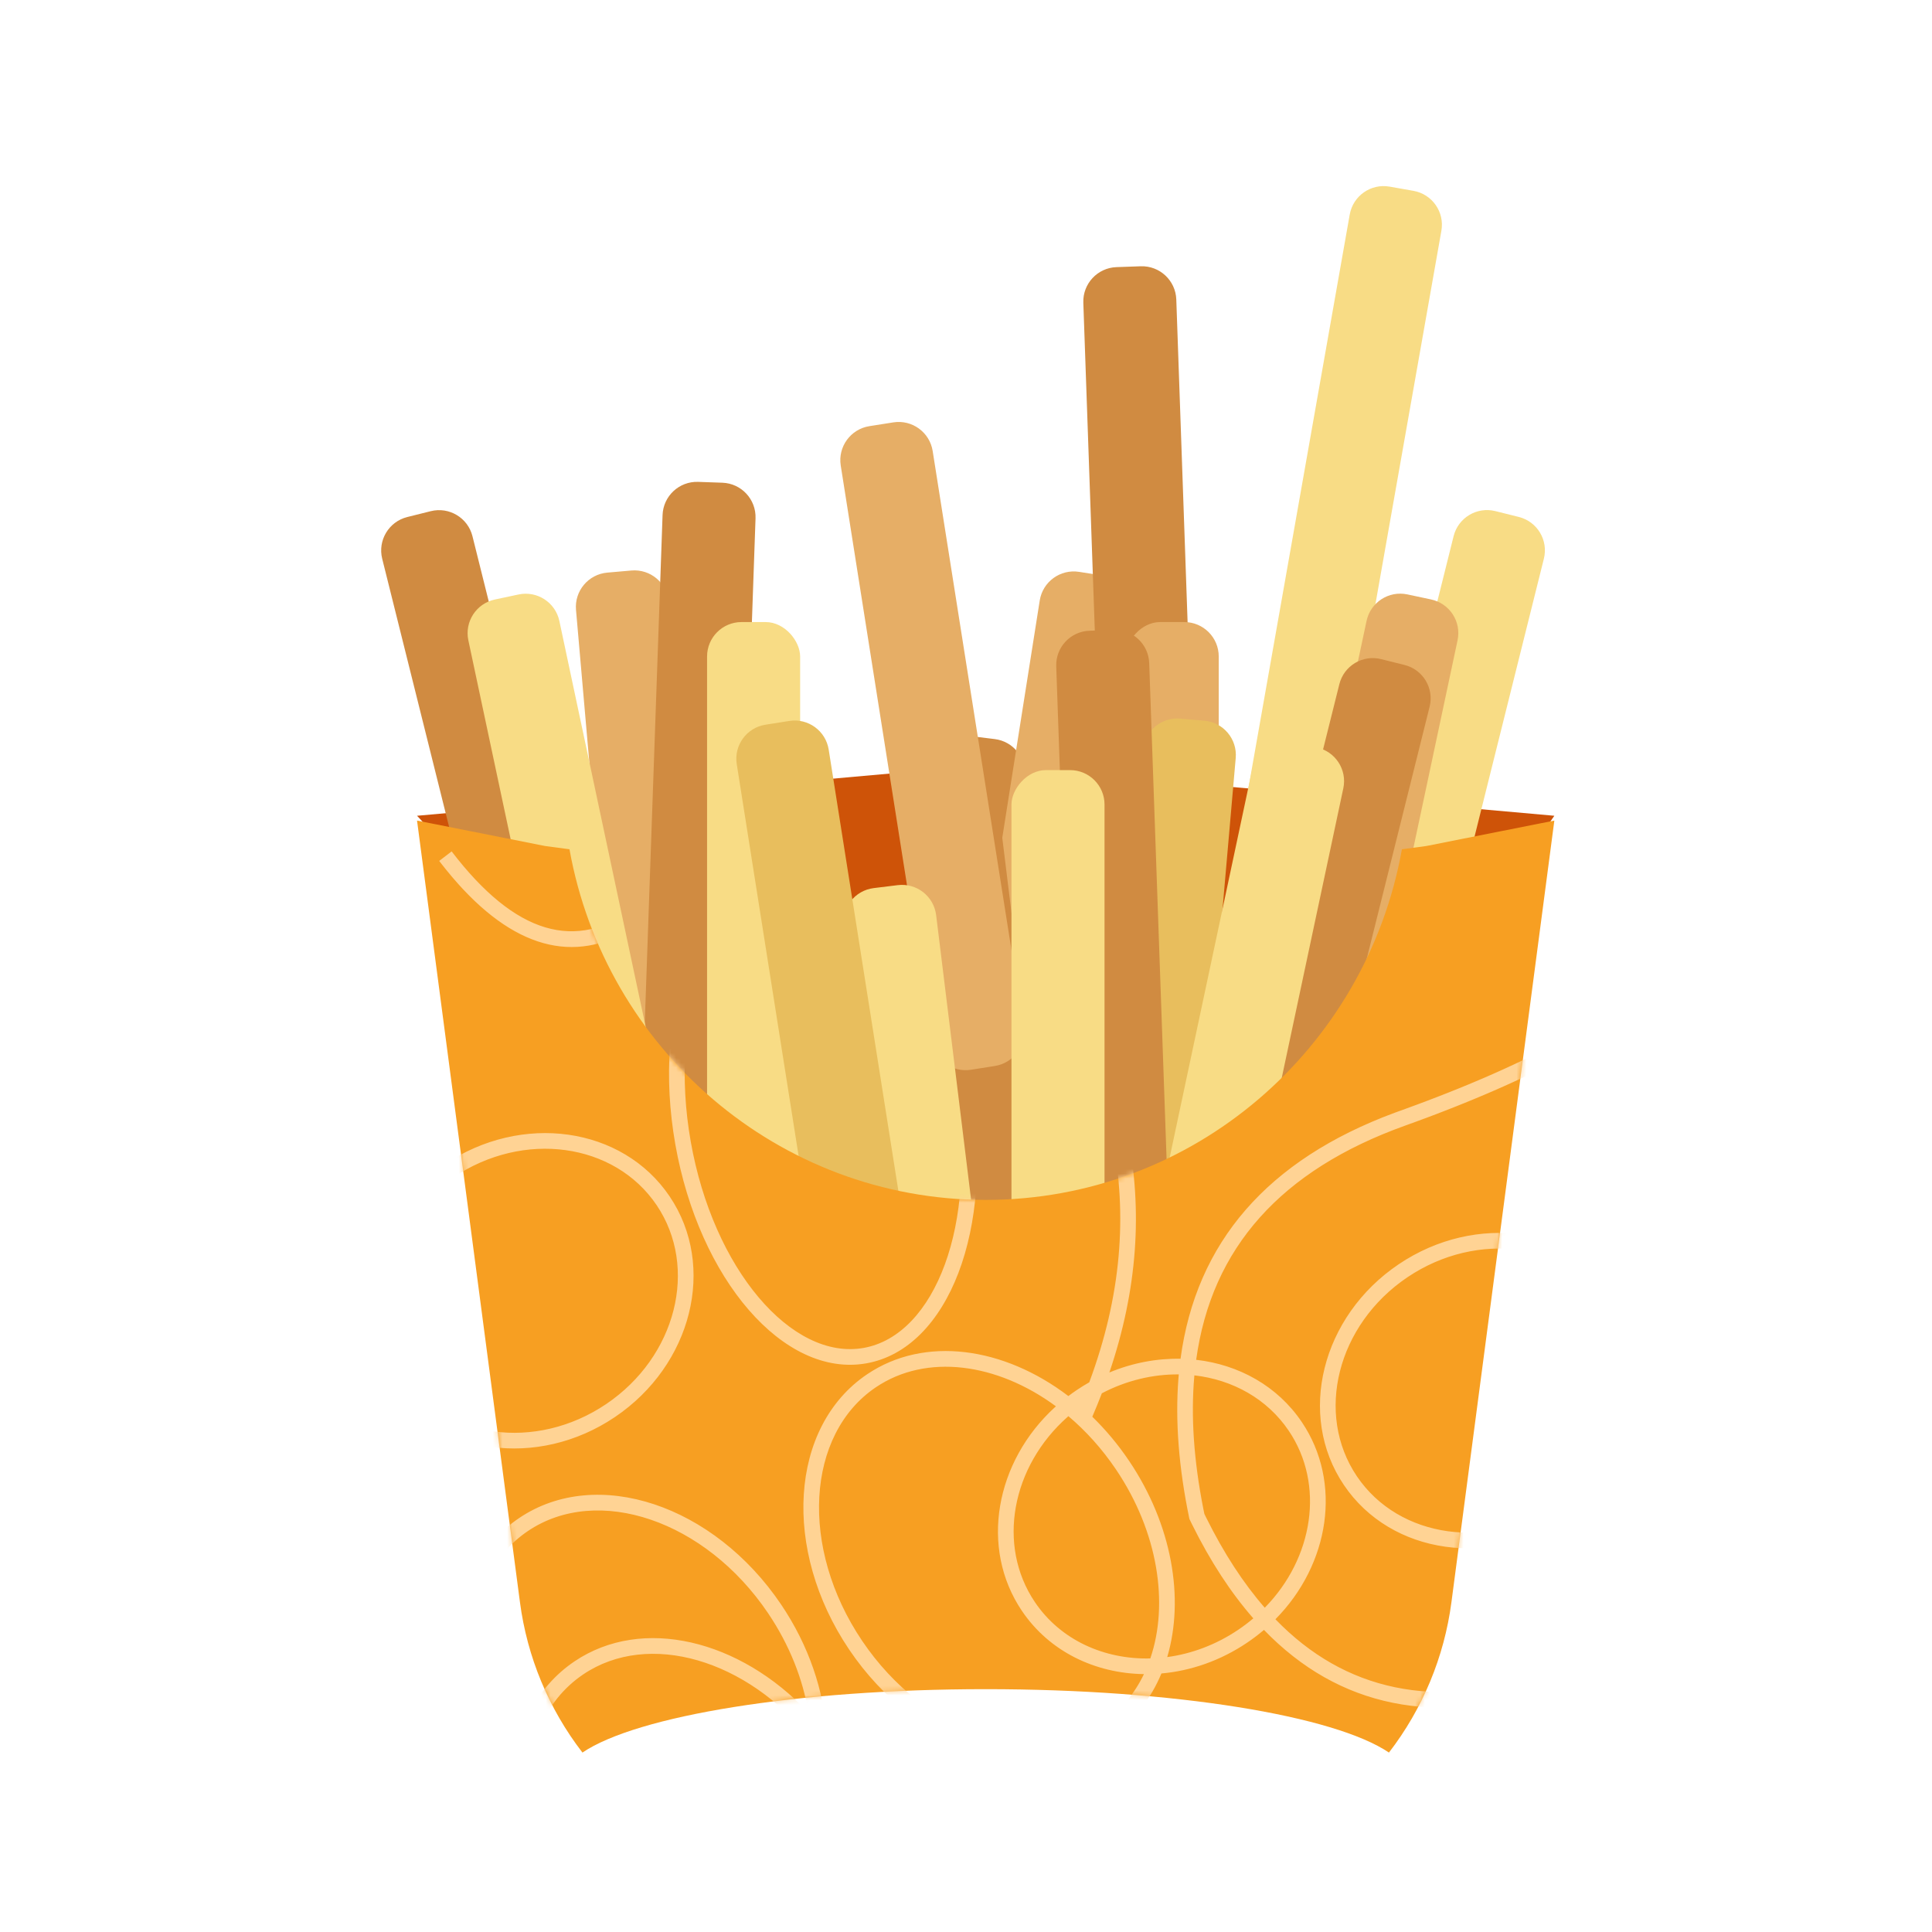 
<svg height="400" viewBox="0 0 400 400" width="400" xmlns="http://www.w3.org/2000/svg" xmlns:xlink="http://www.w3.org/1999/xlink"><defs><path id="a" d="m245.311 133.392-21.308 161.837c-1.493 11.338-5.959 22.074-12.937 31.121-11.235-7.612-44.366-13.127-83.489-13.127-39.123 0-72.254 5.515-83.489 13.127-6.978-9.047-11.444-19.782-12.937-31.12l-21.308-161.837 26.464 5.255 5.098.685c7.399 41.283 43.166 72.593 86.173 72.593 43.007 0 78.773-31.31 86.173-72.593l5.098-.685z"></path><mask id="b" fill="#fff"><use fill="#fff" fill-rule="evenodd" xlink:href="#a"></use></mask></defs><g fill="none" fill-rule="evenodd" transform="translate(76.5 36.5)"><path d="m9.843 266.66 135.075-144.774 100.392 144.774-117.734 10.509z" fill="#ce5308" transform="matrix(1 0 0 -1 0 399.055)"></path><path d="m55.126 81.586h5.011c3.937 0 7.128 3.191 7.128 7.128v120.611c0 3.937-3.191 7.128-7.128 7.128h-5.011c-3.937 0-7.128-3.191-7.128-7.128v-120.611c0-3.937 3.191-7.128 7.128-7.128z" fill="#e6ae66" transform="matrix(.996 -.087 .087 .996 -12.769 5.59)"></path><path d="m65.725 63.331h5.011c3.937 0 7.128 3.191 7.128 7.128v120.611c0 3.937-3.191 7.128-7.128 7.128h-5.011c-3.937 0-7.128-3.191-7.128-7.128v-120.611c0-3.937 3.191-7.128 7.128-7.128z" fill="#d08b41" transform="matrix(.999 .035 -.035 .999 4.605 -2.302)"></path><path d="m116.198 115.642h5.011c3.937 0 7.128 3.191 7.128 7.128v120.611c0 3.937-3.191 7.128-7.128 7.128h-5.011c-3.937 0-7.128-3.191-7.128-7.128v-120.611c0-3.937 3.191-7.128 7.128-7.128z" fill="#d08b41" transform="matrix(.993 .122 -.122 .993 23.196 -13.102)"></path><path d="m24.062 67.959h5.011c3.937 0 7.128 3.191 7.128 7.128v120.611c0 3.937-3.191 7.128-7.128 7.128h-5.011c-3.937 0-7.128-3.191-7.128-7.128v-120.611c0-3.937 3.191-7.128 7.128-7.128z" fill="#d08b41" transform="matrix(.97 -.242 .242 .97 -31.965 10.449)"></path><rect fill="#f8dc85" height="121.731" rx="7.128" width="19.267" x="69.892" y="92.291"></rect><path d="m136.262 81.492h5.011c3.937 0 7.128 3.191 7.128 7.128v120.611c0 3.937-3.191 7.128-7.128 7.128h-5.011c-3.937 0-7.128-3.191-7.128-7.128v-120.611c0-3.937 3.191-7.128 7.128-7.128z" fill="#e6ae66" transform="matrix(.988 .156 -.156 .988 25.006 -19.874)"></path><path d="m39.921 85.645h5.011c3.937 0 7.128 3.191 7.128 7.128v120.611c0 3.937-3.191 7.128-7.128 7.128h-5.011c-3.937 0-7.128-3.191-7.128-7.128v-120.611c0-3.937 3.191-7.128 7.128-7.128z" fill="#f8dc85" transform="matrix(.978 -.208 .208 .978 -30.9 12.166)"></path><path d="m199.499 1.622h5.011c3.937 0 7.128 3.191 7.128 7.128v120.611c0 3.937-3.191 7.128-7.128 7.128h-5.011c-3.937 0-7.128-3.191-7.128-7.128v-120.611c0-3.937 3.191-7.128 7.128-7.128z" fill="#f8dc85" transform="matrix(-.985 -.174 -.174 .985 412.932 36.127)"></path><path d="m156.949 18.667h5.011c3.937 0 7.128 3.191 7.128 7.128v120.611c0 3.937-3.191 7.128-7.128 7.128h-5.011c-3.937 0-7.128-3.191-7.128-7.128v-120.611c0-3.937 3.191-7.128 7.128-7.128z" fill="#d08b41" transform="matrix(-.999 .035 .035 .999 315.807 -5.512)"></path><path d="m124.509 115.642h5.011c3.937 0 7.128 3.191 7.128 7.128v120.611c0 3.937-3.191 7.128-7.128 7.128h-5.011c-3.937 0-7.128-3.191-7.128-7.128v-120.611c0-3.937 3.191-7.128 7.128-7.128z" fill="#d08b41" transform="matrix(-.993 .122 .122 .993 230.77 -14.115)"></path><path d="m216.645 67.959h5.011c3.937 0 7.128 3.191 7.128 7.128v120.611c0 3.937-3.191 7.128-7.128 7.128h-5.011c-3.937 0-7.128-3.191-7.128-7.128v-120.611c0-3.937 3.191-7.128 7.128-7.128z" fill="#f8dc85" transform="matrix(-.97 -.242 -.242 .97 464.546 57.039)"></path><g fill="#e6ae66"><rect height="121.731" rx="7.128" transform="matrix(-1 0 0 1 332.385 0)" width="19.267" x="156.559" y="92.291"></rect><path d="m114.073 50.545h5.011c3.937 0 7.128 3.191 7.128 7.128v120.611c0 3.937-3.191 7.128-7.128 7.128h-5.011c-3.937 0-7.128-3.191-7.128-7.128v-120.611c0-3.937 3.191-7.128 7.128-7.128z" transform="matrix(-.988 .156 .156 .988 213.266 -16.784)"></path><path d="m200.785 85.645h5.011c3.937 0 7.128 3.191 7.128 7.128v120.611c0 3.937-3.191 7.128-7.128 7.128h-5.011c-3.937 0-7.128-3.191-7.128-7.128v-120.611c0-3.937 3.191-7.128 7.128-7.128z" transform="matrix(-.978 -.208 -.208 .978 433.966 45.612)"></path></g><path d="m161.935 112.238h5.011c3.937 0 7.128 3.191 7.128 7.128v120.611c0 3.937-3.191 7.128-7.128 7.128h-5.011c-3.937 0-7.128-3.191-7.128-7.128v-120.611c0-3.937 3.191-7.128 7.128-7.128z" fill="#e8be5d" transform="matrix(-.996 -.087 -.087 .996 343.915 15.016)"></path><path d="m151.336 93.982h5.011c3.937 0 7.128 3.191 7.128 7.128v120.611c0 3.937-3.191 7.128-7.128 7.128h-5.011c-3.937 0-7.128-3.191-7.128-7.128v-120.611c0-3.937 3.191-7.128 7.128-7.128z" fill="#d08b41" transform="matrix(-.999 .035 .035 .999 301.955 -5.271)"></path><path d="m112.628 146.481h5.011c3.937 0 7.128 3.191 7.128 7.128v120.611c0 3.937-3.191 7.128-7.128 7.128h-5.011c-3.937 0-7.128-3.191-7.128-7.128v-120.611c0-3.937 3.191-7.128 7.128-7.128z" fill="#f8dc85" transform="matrix(-.993 .122 .122 .993 203.34 -12.437)"></path><path d="m193 98.611h5.011c3.937 0 7.128 3.191 7.128 7.128v120.611c0 3.937-3.191 7.128-7.128 7.128h-5.011c-3.937 0-7.128-3.191-7.128-7.128v-120.611c0-3.937 3.191-7.128 7.128-7.128z" fill="#d08b41" transform="matrix(-.97 -.242 -.242 .97 425.372 52.229)"></path><rect fill="#f8dc85" height="121.731" rx="7.128" transform="matrix(-1 0 0 1 285.094 0)" width="19.267" x="132.913" y="122.943"></rect><path d="m92.565 112.331h5.011c3.937 0 7.128 3.191 7.128 7.128v120.611c0 3.937-3.191 7.128-7.128 7.128h-5.011c-3.937 0-7.128-3.191-7.128-7.128v-120.611c0-3.937 3.191-7.128 7.128-7.128z" fill="#e8be5d" transform="matrix(-.988 .156 .156 .988 160.848 -12.659)"></path><path d="m177.14 116.297h5.011c3.937 0 7.128 3.191 7.128 7.128v120.611c0 3.937-3.191 7.128-7.128 7.128h-5.011c-3.937 0-7.128-3.191-7.128-7.128v-120.611c0-3.937 3.191-7.128 7.128-7.128z" fill="#f8dc85" transform="matrix(-.978 -.208 -.208 .978 393.564 41.365)"></path><use fill="#f79f22" xlink:href="#a"></use><path d="m30.99 277.792c16.092-10.854 40.327-2.712 54.231 17.901 5.775 8.561 8.887 17.969 9.4 26.82.707.923 1.392 1.877 2.055 2.858 13.904 20.614 12.375 46.134-3.718 56.988-16.092 10.854-40.327 2.712-54.231-17.901-5.774-8.561-8.887-17.968-9.4-26.82-.707-.924-1.392-1.877-2.055-2.859-13.904-20.614-12.375-46.134 3.718-56.988zm63.604 50.313-.027.359c-.79 10.059-5.178 18.898-13.064 24.217-14.035 9.466-34.262 4.484-48.429-10.619 1.124 6.874 3.886 13.977 8.341 20.582 12.992 19.262 35.302 26.757 49.728 17.026 14.198-9.577 15.786-32.482 3.45-51.566zm-3.164-4.411c-13.21-16.644-33.652-22.654-47.172-13.534-8.119 5.476-12.115 15.311-11.741 26.298 13.21 16.645 33.653 22.654 47.173 13.535 8.079-5.449 12.075-15.214 11.746-26.135zm-8.898-26.187c-12.992-19.262-35.302-26.757-49.728-17.026-14.198 9.577-15.786 32.482-3.45 51.566.713-10.208 5.111-19.195 13.09-24.576 14.035-9.466 34.262-4.484 48.429 10.619-1.124-6.874-3.886-13.977-8.341-20.582zm33.043-230.791 3.146.788c-6.16 24.591-6.16 44.085-.079 58.481.151.357.313.72.488 1.091l.366.753.401.778.438.807.477.84c.083.143.168.287.254.433l.54.895.584.938.63.983.678 1.033c.117.177.236.355.357.536l1.15 1.694 2.377 3.395 4.959 6.974 2.126 3.035 1.451 2.109.922 1.362.901 1.35c9.91 14.954 16.232 28.384 19.203 43.329 3.131 15.748 2.103 32.079-3.76 49.337 4.813-2.003 9.845-2.933 14.732-2.839 3.23-24.132 18.015-41.168 44.283-50.915l2.278-.826 2.272-.833c.751-.278 1.495-.557 2.232-.836l2.192-.84 2.152-.843c.711-.282 1.414-.564 2.111-.846l2.071-.849 2.031-.853 1.991-.856c.328-.143.655-.286.98-.429l1.931-.861c1.592-.719 3.142-1.441 4.651-2.166l1.79-.872c.295-.146.588-.291.88-.437l1.73-.877c.285-.146.568-.293.85-.44l1.669-.882c1.649-.883 3.238-1.771 4.767-2.664l1.509-.894c13.149-7.912 21.597-16.185 25.351-24.779l.207-.487 2.995 1.245c-3.359 8.082-10.383 15.765-21.068 23.076l-1.384.931c-.702.465-1.419.928-2.15 1.39l-1.483.921c-2.505 1.532-5.176 3.048-8.013 4.547l-1.722.898-1.762.894c-.297.149-.595.297-.896.445l-1.821.888c-.307.148-.615.295-.926.443l-1.881.882c-.317.147-.635.293-.955.44l-1.94.876-1.98.872-2.02.869-2.06.865c-.693.288-1.393.575-2.099.861l-2.139.857c-.72.285-1.446.57-2.179.854l-2.219.85c-.373.141-.748.282-1.124.423l-2.278.844c-.766.281-1.539.561-2.318.84-25.69 9.215-40.088 25.311-43.269 48.487 8.786 1.003 16.815 5.395 21.868 12.886 8.445 12.52 5.751 29.503-5.462 40.833 14.438 14.914 32.962 18.744 55.758 11.603l.958-.306 1.002 3.085c-24.499 7.962-44.595 3.861-60.091-12.18-1.1.939-2.268 1.828-3.501 2.659-5.541 3.737-11.672 5.829-17.725 6.362-2.189 5.259-5.671 9.743-10.423 12.948-16.092 10.854-40.327 2.712-54.231-17.901-13.904-20.614-12.375-46.134 3.718-56.988 11.924-8.043 28.317-5.656 41.667 4.505.557-.422 1.13-.831 1.717-1.227.857-.578 1.728-1.116 2.61-1.616 6.641-17.867 7.952-34.624 4.747-50.742-2.877-14.467-9.029-27.537-18.726-42.17l-.89-1.334-.912-1.348-.946-1.38-.993-1.431-3.676-5.199-3.998-5.633-.452-.646-1.27-1.842-.779-1.153-.727-1.098-.678-1.047-.63-1c-.202-.326-.397-.645-.585-.957l-.542-.919-.501-.884c-.08-.145-.159-.288-.236-.431l-.443-.841-.407-.817c-.26-.537-.498-1.062-.716-1.579-6.29-14.893-6.393-34.658-.385-59.296zm26.541 187.946c-12.197-8.991-26.814-10.999-37.282-3.939-14.427 9.731-15.834 33.224-2.842 52.485 12.992 19.262 35.302 26.757 49.728 17.026 3.77-2.543 6.65-6.025 8.618-10.126-10.085-.146-19.57-4.653-25.269-13.102-8.788-13.029-5.513-30.892 6.873-42.188zm2.585 2.042-.167.146c-11.588 10.241-14.708 26.582-6.776 38.342 5.302 7.861 14.353 11.91 23.903 11.668 3.861-11.306 1.634-26.164-7.099-39.111-2.889-4.284-6.24-7.985-9.861-11.045zm22.854-8.647c-5.302-.054-10.8 1.222-15.931 3.91-.616 1.61-1.274 3.227-1.974 4.853 2.758 2.683 5.319 5.731 7.601 9.115 8.94 13.254 11.5 28.537 7.91 40.645 5.027-.675 10.084-2.537 14.707-5.656 1.096-.74 2.137-1.528 3.119-2.36-4.66-5.317-8.877-11.778-12.646-19.378l-.586-1.198-.041-.197c-2.175-10.508-2.917-20.148-2.23-28.911zm3.23.2-.01.092c-.742 8.321-.119 17.506 1.868 27.562l.207 1.024.389.795c3.633 7.33 7.671 13.539 12.118 18.633 10.088-10.282 12.474-25.506 4.971-36.63-4.487-6.652-11.657-10.574-19.544-11.477zm42.287-22.997c15.972-10.773 36.849-7.87 46.613 6.607s4.636 34.921-11.335 45.694-36.849 7.87-46.613-6.607c-9.765-14.477-4.636-34.921 11.335-45.694zm43.924 8.421c-8.717-12.923-27.563-15.544-42.111-5.732-14.547 9.812-19.177 28.268-10.46 41.192 8.717 12.923 27.563 15.544 42.111 5.732 14.547-9.812 19.177-28.268 10.46-41.192zm-241.47-29.09c15.972-10.773 36.849-7.87 46.613 6.607 9.765 14.477 4.636 34.921-11.335 45.694-15.972 10.773-36.849 7.87-46.613-6.607-9.765-14.477-4.636-34.921 11.335-45.694zm43.924 8.421c-8.717-12.923-27.563-15.544-42.111-5.732-14.547 9.812-19.177 28.268-10.46 41.192s27.563 15.544 42.111 5.732c14.547-9.812 19.177-28.268 10.46-41.192zm25.503-68.741c17.117-3.018 34.612 17.444 39.534 45.356 4.922 27.912-4.52 53.124-21.637 56.142-17.117 3.018-34.612-17.444-39.534-45.356-4.922-27.912 4.52-53.124 21.637-56.142zm36.34 45.92c-4.651-26.38-20.874-45.353-35.776-42.725-14.903 2.628-23.657 26.005-19.006 52.385 4.651 26.38 20.874 45.353 35.776 42.725 14.903-2.628 23.657-26.005 19.006-52.385zm203.724-35.212c15.972-10.773 36.849-7.87 46.613 6.607 9.765 14.477 4.636 34.921-11.335 45.694s-36.849 7.87-46.613-6.607c-9.765-14.477-4.636-34.921 11.335-45.694zm43.924 8.421c-8.717-12.923-27.563-15.544-42.111-5.732-14.547 9.812-19.177 28.268-10.46 41.192 8.717 12.923 27.563 15.544 42.111 5.732s19.177-28.268 10.46-41.192zm-225.394-56.099c10.827-7.303 28.534.685 39.79 17.372 4.115 6.101 6.829 12.565 8.087 18.669l.207 1.073c1.822 10.158-.456 19.182-7.092 23.658-10.827 7.303-28.534-.685-39.79-17.372-11.256-16.687-12.029-36.097-1.202-43.4zm37.1 19.186c-10.382-15.391-26.287-22.567-35.287-16.497s-8.305 23.506 2.077 38.897c10.382 15.391 26.287 22.567 35.287 16.497 6.31-4.256 7.854-14.099 4.635-24.908l-.332-1.066-.363-1.071c-1.386-3.937-3.392-7.959-6.017-11.852zm-78.77-61.98c0 10.923-5.274 27.606-12.892 43.868l-1.007 2.118c-8.835 18.329-20.501 35.775-30.765 43.41-12.499 9.298-25.226 7.11-37.752-6.203l-.916-.994c-.916-1.014-1.831-2.087-2.744-3.22l-.913-1.152-.456-.591 2.576-1.971c13.163 17.203 25.711 20.871 38.269 11.529 5.482-4.078 11.431-11.179 17.115-19.76l1.172-1.796c4.865-7.567 9.496-16.156 13.423-24.779l.929-2.07.9-2.068c5.757-13.429 9.62-26.556 9.809-35.632l.007-.69zm-91.641 4.716c10.827-7.303 28.534.685 39.79 17.372 11.256 16.687 12.029 36.097 1.202 43.4s-28.534-.685-39.79-17.372c-11.256-16.687-12.029-36.097-1.202-43.4zm37.1 19.186c-10.382-15.391-26.287-22.567-35.287-16.497-8.999 6.07-8.305 23.506 2.077 38.897 10.382 15.391 26.287 22.567 35.287 16.497 8.999-6.07 8.305-23.506-2.077-38.897z" fill="#ffd394" fill-rule="nonzero" mask="url(#b)"></path></g></svg> 